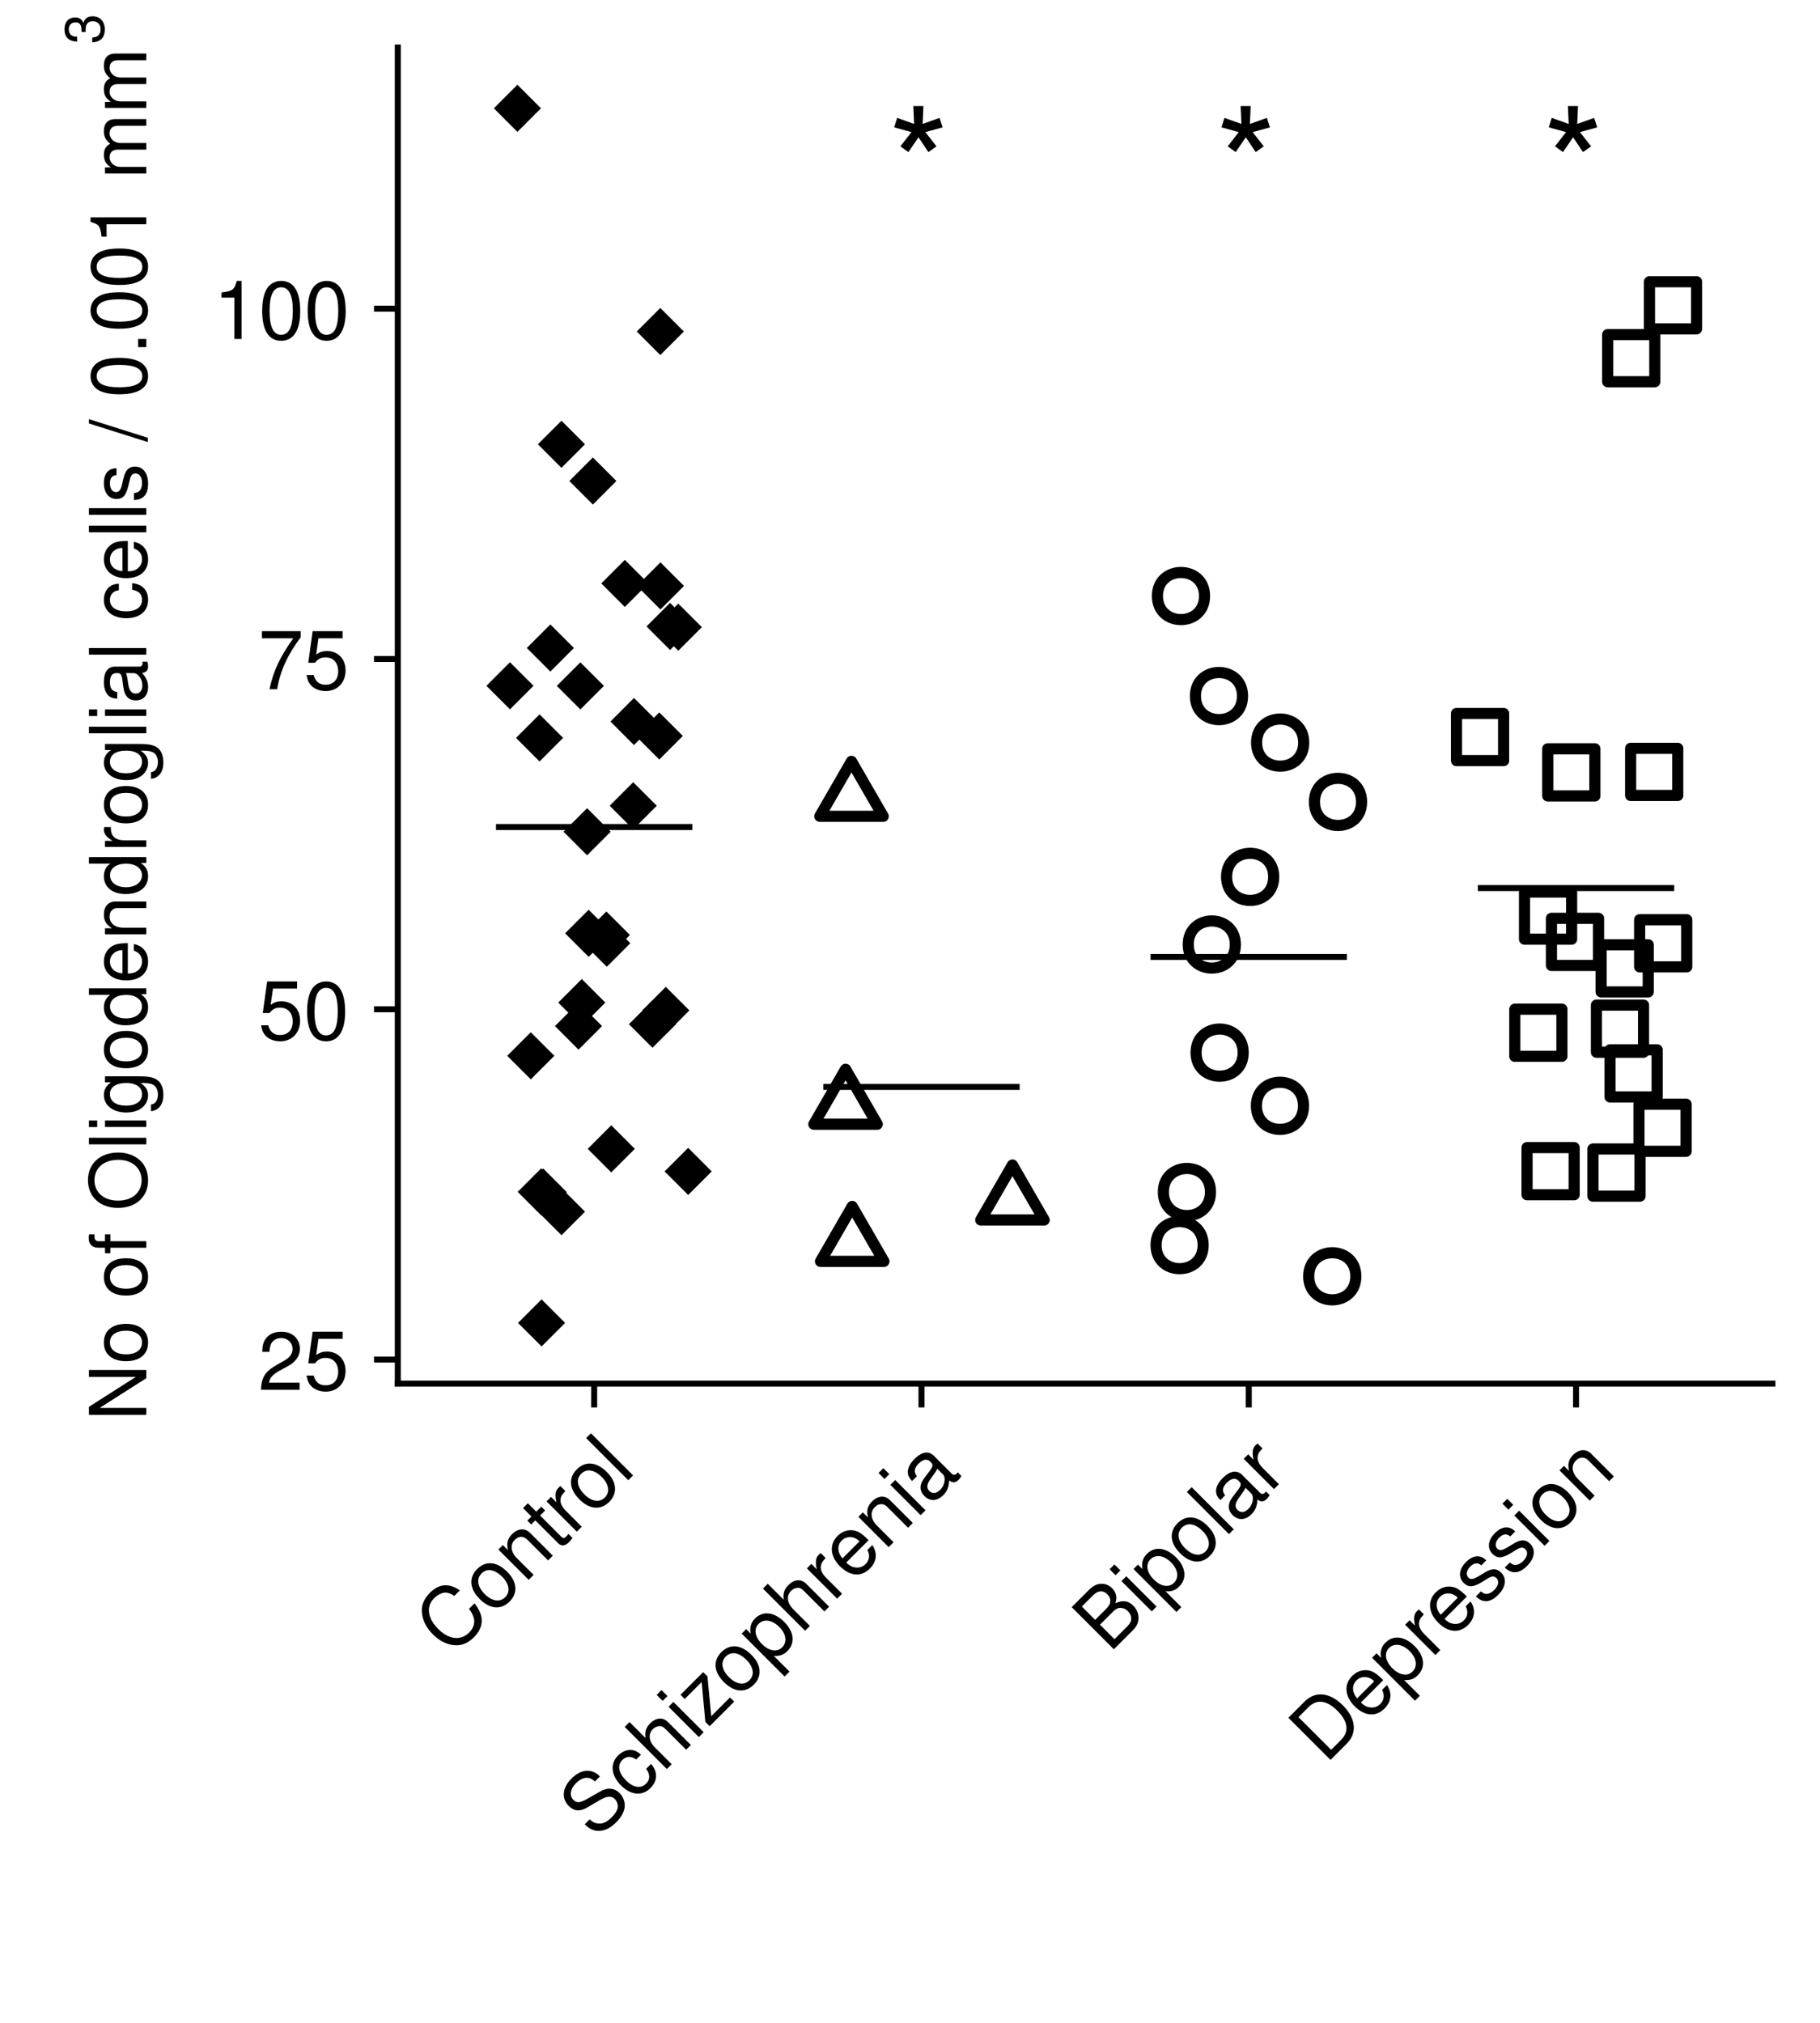 <?xml version="1.0" encoding="UTF-8"?>
<svg xmlns="http://www.w3.org/2000/svg" xmlns:xlink="http://www.w3.org/1999/xlink" width="324pt" height="360pt" viewBox="0 0 324 360" version="1.1">
<defs>
<g>
<symbol overflow="visible" id="glyph0-0">
<path style="stroke:none;" d=""/>
</symbol>
<symbol overflow="visible" id="glyph0-1">
<path style="stroke:none;" d="M 4.547 -20.75 L 4.688 -17.562 L 1.672 -18.641 L 1.141 -16.953 L 4.219 -16.109 L 2.25 -13.578 L 3.672 -12.547 L 5.469 -15.188 L 7.234 -12.547 L 8.672 -13.578 L 6.688 -16.109 L 9.766 -16.953 L 9.219 -18.641 L 6.203 -17.562 L 6.344 -20.75 Z M 4.547 -20.75 "/>
</symbol>
<symbol overflow="visible" id="glyph1-0">
<path style="stroke:none;" d=""/>
</symbol>
<symbol overflow="visible" id="glyph1-1">
<path style="stroke:none;" d="M 7.375 -1.266 L 1.938 -1.266 C 2.062 -2.109 2.531 -2.656 3.797 -3.391 L 5.25 -4.172 C 6.703 -4.969 7.438 -6.031 7.438 -7.297 C 7.438 -8.156 7.094 -8.953 6.484 -9.516 C 5.875 -10.062 5.109 -10.328 4.141 -10.328 C 2.828 -10.328 1.844 -9.859 1.281 -8.984 C 0.922 -8.438 0.75 -7.797 0.734 -6.75 L 2.016 -6.75 C 2.047 -7.438 2.141 -7.859 2.312 -8.203 C 2.656 -8.828 3.312 -9.203 4.094 -9.203 C 5.25 -9.203 6.125 -8.375 6.125 -7.266 C 6.125 -6.453 5.656 -5.75 4.734 -5.234 L 3.391 -4.469 C 1.234 -3.25 0.609 -2.266 0.5 0 L 7.375 0 Z M 7.375 -1.266 "/>
</symbol>
<symbol overflow="visible" id="glyph1-2">
<path style="stroke:none;" d="M 6.938 -10.328 L 1.609 -10.328 L 0.828 -4.703 L 2.016 -4.703 C 2.609 -5.422 3.109 -5.672 3.906 -5.672 C 5.281 -5.672 6.156 -4.719 6.156 -3.188 C 6.156 -1.703 5.297 -0.797 3.906 -0.797 C 2.781 -0.797 2.094 -1.375 1.797 -2.531 L 0.516 -2.531 C 0.688 -1.688 0.828 -1.281 1.141 -0.906 C 1.719 -0.109 2.766 0.328 3.938 0.328 C 6.016 0.328 7.469 -1.172 7.469 -3.359 C 7.469 -5.406 6.109 -6.797 4.141 -6.797 C 3.406 -6.797 2.828 -6.609 2.234 -6.172 L 2.641 -9.062 L 6.938 -9.062 Z M 6.938 -10.328 "/>
</symbol>
<symbol overflow="visible" id="glyph1-3">
<path style="stroke:none;" d="M 4 -10.328 C 3.047 -10.328 2.172 -9.906 1.625 -9.188 C 0.969 -8.281 0.625 -6.906 0.625 -5 C 0.625 -1.516 1.797 0.328 4 0.328 C 6.188 0.328 7.391 -1.516 7.391 -4.906 C 7.391 -6.922 7.062 -8.25 6.375 -9.188 C 5.844 -9.922 4.984 -10.328 4 -10.328 Z M 4 -9.188 C 5.391 -9.188 6.078 -7.797 6.078 -5.031 C 6.078 -2.094 5.406 -0.734 3.969 -0.734 C 2.625 -0.734 1.938 -2.156 1.938 -4.984 C 1.938 -7.812 2.625 -9.188 4 -9.188 Z M 4 -9.188 "/>
</symbol>
<symbol overflow="visible" id="glyph1-4">
<path style="stroke:none;" d="M 7.578 -10.328 L 0.672 -10.328 L 0.672 -9.062 L 6.25 -9.062 C 3.781 -5.547 2.781 -3.391 2.016 0 L 3.375 0 C 3.953 -3.312 5.25 -6.141 7.578 -9.25 Z M 7.578 -10.328 "/>
</symbol>
<symbol overflow="visible" id="glyph1-5">
<path style="stroke:none;" d="M 3.766 -7.359 L 3.766 0 L 5.047 0 L 5.047 -10.328 L 4.203 -10.328 C 3.75 -8.734 3.469 -8.516 1.484 -8.266 L 1.484 -7.359 Z M 3.766 -7.359 "/>
</symbol>
<symbol overflow="visible" id="glyph2-0">
<path style="stroke:none;" d=""/>
</symbol>
<symbol overflow="visible" id="glyph2-1">
<path style="stroke:none;" d="M 1.625 -12 C -0.312 -13.344 -2.078 -13.203 -3.719 -11.562 C -4.719 -10.562 -5.219 -9.406 -5.141 -8.234 C -5.094 -6.812 -4.391 -5.391 -3.172 -4.172 C -1.938 -2.938 -0.5 -2.25 0.953 -2.234 C 2.125 -2.219 3.141 -2.672 4.109 -3.641 C 5.953 -5.484 5.984 -7.484 4.234 -9.703 L 3.25 -8.719 C 3.688 -8.125 3.922 -7.672 4.062 -7.219 C 4.375 -6.312 4.094 -5.312 3.281 -4.5 C 1.781 -3 -0.344 -3.25 -2.219 -5.125 C -4.141 -7.047 -4.422 -9.141 -2.969 -10.594 C -2.359 -11.203 -1.609 -11.578 -1.016 -11.609 C -0.484 -11.609 -0.016 -11.453 0.641 -11.016 Z M 1.625 -12 "/>
</symbol>
<symbol overflow="visible" id="glyph2-2">
<path style="stroke:none;" d="M -2.734 -8.359 C -4.25 -6.844 -4.094 -4.844 -2.281 -3.031 C -0.469 -1.219 1.516 -1.047 3.047 -2.578 C 4.547 -4.078 4.406 -6.094 2.625 -7.875 C 0.781 -9.719 -1.188 -9.906 -2.734 -8.359 Z M -1.953 -7.578 C -0.984 -8.547 0.391 -8.328 1.734 -6.984 C 3 -5.719 3.203 -4.297 2.266 -3.359 C 1.312 -2.406 -0.078 -2.609 -1.391 -3.922 C -2.688 -5.219 -2.906 -6.625 -1.953 -7.578 Z M -1.953 -7.578 "/>
</symbol>
<symbol overflow="visible" id="glyph2-3">
<path style="stroke:none;" d="M -4.672 -6.109 L 0.719 -0.719 L 1.594 -1.594 L -1.375 -4.562 C -2.484 -5.672 -2.625 -6.969 -1.75 -7.844 C -1.078 -8.516 -0.219 -8.562 0.438 -7.906 L 4.172 -4.172 L 5.016 -5.016 L 0.938 -9.094 C 0.047 -9.984 -1.203 -9.891 -2.25 -8.844 C -3.047 -8.047 -3.25 -7.219 -2.969 -6 L -3.875 -6.906 Z M -4.672 -6.109 "/>
</symbol>
<symbol overflow="visible" id="glyph2-4">
<path style="stroke:none;" d="M -2.766 -8.016 L -3.656 -7.125 L -5.156 -8.625 L -6.016 -7.766 L -4.516 -6.266 L -5.25 -5.531 L -4.562 -4.844 L -3.828 -5.578 L 0.25 -1.5 C 0.797 -0.953 1.484 -1.016 2.141 -1.672 C 2.359 -1.891 2.547 -2.109 2.797 -2.453 L 2.078 -3.172 C 1.969 -3.031 1.844 -2.875 1.688 -2.719 C 1.312 -2.344 1.109 -2.359 0.734 -2.734 L -2.969 -6.438 L -2.078 -7.328 Z M -2.766 -8.016 "/>
</symbol>
<symbol overflow="visible" id="glyph2-5">
<path style="stroke:none;" d="M -4.688 -6.094 L 0.703 -0.703 L 1.578 -1.578 L -1.234 -4.391 C -1.984 -5.141 -2.312 -5.844 -2.188 -6.562 C -2.125 -7.031 -1.922 -7.328 -1.344 -7.938 L -2.234 -8.828 C -2.375 -8.688 -2.453 -8.641 -2.578 -8.516 C -3.125 -7.969 -3.219 -7.219 -2.922 -5.922 L -3.891 -6.891 Z M -4.688 -6.094 "/>
</symbol>
<symbol overflow="visible" id="glyph2-6">
<path style="stroke:none;" d="M -5.938 -9.062 L -6.797 -8.203 L 0.703 -0.703 L 1.562 -1.562 Z M -5.938 -9.062 "/>
</symbol>
<symbol overflow="visible" id="glyph2-7">
<path style="stroke:none;" d="M 0.828 -11.422 C -0.641 -12.891 -2.531 -12.75 -4.25 -11.031 C -5.891 -9.391 -6.062 -7.5 -4.703 -6.141 C -3.781 -5.219 -2.734 -5.141 -1.469 -5.875 L 0.875 -7.25 C 2.062 -7.938 2.891 -7.984 3.469 -7.406 C 3.875 -7 4.062 -6.375 3.984 -5.828 C 3.891 -5.328 3.516 -4.734 2.922 -4.141 C 2.094 -3.312 1.344 -2.969 0.562 -3.031 C -0.047 -3.078 -0.531 -3.312 -0.984 -3.797 L -1.891 -2.891 C -1.188 -2.219 -0.609 -1.891 0.109 -1.766 C 1.328 -1.578 2.547 -2.078 3.688 -3.219 C 4.594 -4.125 5.109 -5.047 5.219 -5.906 C 5.344 -6.812 4.969 -7.812 4.328 -8.453 C 3.406 -9.375 2.156 -9.5 0.859 -8.734 L -1.531 -7.375 C -2.688 -6.719 -3.312 -6.656 -3.891 -7.234 C -4.641 -7.984 -4.484 -9.172 -3.469 -10.188 C -2.281 -11.375 -1.062 -11.5 -0.078 -10.516 Z M 0.828 -11.422 "/>
</symbol>
<symbol overflow="visible" id="glyph2-8">
<path style="stroke:none;" d="M 1.266 -8.422 C 0.703 -8.922 0.25 -9.156 -0.266 -9.234 C -1.125 -9.375 -2.078 -9.016 -2.828 -8.266 C -4.281 -6.812 -4.062 -4.719 -2.281 -2.938 C -0.531 -1.188 1.484 -1.016 2.938 -2.469 C 4.234 -3.766 4.281 -5.344 3.062 -6.781 L 2.188 -5.906 C 2.922 -4.891 2.906 -4 2.188 -3.281 C 1.234 -2.328 -0.109 -2.547 -1.391 -3.828 C -2.734 -5.172 -3 -6.531 -2.062 -7.469 C -1.344 -8.188 -0.453 -8.203 0.406 -7.562 Z M 1.266 -8.422 "/>
</symbol>
<symbol overflow="visible" id="glyph2-9">
<path style="stroke:none;" d="M -6.781 -8.219 L 0.719 -0.719 L 1.578 -1.578 L -1.391 -4.547 C -2.5 -5.656 -2.641 -6.953 -1.766 -7.828 C -1.484 -8.109 -1.109 -8.297 -0.75 -8.344 C -0.328 -8.422 0.031 -8.281 0.422 -7.891 L 4.156 -4.156 L 5 -5 L 0.922 -9.078 C 0.016 -9.984 -1.188 -9.906 -2.25 -8.844 C -3 -8.094 -3.234 -7.391 -3.078 -6.234 L -5.922 -9.078 Z M -6.781 -8.219 "/>
</symbol>
<symbol overflow="visible" id="glyph2-10">
<path style="stroke:none;" d="M -3.844 -6.938 L -4.703 -6.078 L 0.688 -0.688 L 1.547 -1.547 Z M -5.953 -9.047 L -6.812 -8.188 L -5.75 -7.125 L -4.891 -7.984 Z M -5.953 -9.047 "/>
</symbol>
<symbol overflow="visible" id="glyph2-11">
<path style="stroke:none;" d="M -0.828 -9.953 L -4.859 -5.922 L -4.109 -5.172 L -1.094 -8.188 L -0.438 -1.094 L 0.328 -0.328 L 4.703 -4.703 L 3.953 -5.453 L 0.609 -2.109 L -0.062 -9.188 Z M -0.828 -9.953 "/>
</symbol>
<symbol overflow="visible" id="glyph2-12">
<path style="stroke:none;" d="M 2.797 1.703 L 3.672 0.828 L 0.859 -1.984 C 1.859 -1.891 2.609 -2.141 3.312 -2.844 C 4.703 -4.234 4.484 -6.266 2.766 -7.984 C 0.953 -9.797 -1.047 -10.047 -2.469 -8.625 C -3.203 -7.891 -3.469 -6.969 -3.234 -5.922 L -4.047 -6.734 L -4.844 -5.938 Z M -1.828 -7.672 C -0.891 -8.609 0.578 -8.391 1.859 -7.109 C 3.078 -5.891 3.297 -4.422 2.359 -3.484 C 1.453 -2.578 0.031 -2.812 -1.234 -4.078 C -2.5 -5.344 -2.734 -6.766 -1.828 -7.672 Z M -1.828 -7.672 "/>
</symbol>
<symbol overflow="visible" id="glyph2-13">
<path style="stroke:none;" d="M 2.875 -7.688 C 2.047 -8.516 1.5 -8.938 0.953 -9.203 C -0.297 -9.734 -1.656 -9.438 -2.656 -8.438 C -4.172 -6.922 -3.984 -4.797 -2.219 -3.031 C -0.438 -1.25 1.578 -1.109 3.094 -2.625 C 4.328 -3.859 4.484 -5.422 3.531 -6.812 L 2.672 -5.953 C 3.141 -4.984 3.031 -4.125 2.344 -3.438 C 1.797 -2.891 1.078 -2.703 0.328 -2.859 C -0.172 -2.953 -0.562 -3.188 -1.109 -3.703 Z M -1.781 -4.438 C -2.703 -5.516 -2.75 -6.781 -1.891 -7.641 C -1.047 -8.484 0.297 -8.422 1.188 -7.531 C 1.203 -7.516 1.234 -7.484 1.25 -7.469 Z M -1.781 -4.438 "/>
</symbol>
<symbol overflow="visible" id="glyph2-14">
<path style="stroke:none;" d="M 5 -6.031 C 4.922 -5.891 4.891 -5.859 4.844 -5.812 C 4.547 -5.516 4.219 -5.5 3.953 -5.766 L 0.781 -8.938 C -0.172 -9.891 -1.375 -9.719 -2.719 -8.375 C -3.5 -7.594 -3.922 -6.734 -3.891 -5.953 C -3.844 -5.438 -3.641 -5.016 -3.125 -4.469 L -2.266 -5.328 C -2.859 -6.078 -2.766 -6.766 -1.953 -7.578 C -1.203 -8.328 -0.453 -8.484 0.062 -7.969 L 0.297 -7.734 C 0.641 -7.391 0.578 -7.016 -0.016 -6.234 C -1.078 -4.859 -1.219 -4.656 -1.438 -4.188 C -1.797 -3.297 -1.625 -2.5 -0.922 -1.797 C 0.062 -0.812 1.344 -0.875 2.438 -1.969 C 3.125 -2.656 3.422 -3.422 3.484 -4.578 C 4.078 -4.109 4.594 -4.125 5.156 -4.688 C 5.328 -4.859 5.438 -5 5.656 -5.375 Z M 2.312 -5.719 C 2.594 -5.438 2.688 -5.156 2.672 -4.672 C 2.625 -4 2.375 -3.406 1.875 -2.906 C 1.203 -2.234 0.5 -2.156 -0.047 -2.703 C -0.609 -3.266 -0.516 -3.953 0.266 -4.984 C 1.031 -6.031 1.188 -6.25 1.359 -6.672 Z M 2.312 -5.719 "/>
</symbol>
<symbol overflow="visible" id="glyph2-15">
<path style="stroke:none;" d="M 0.812 -0.812 L 4.203 -4.203 C 4.922 -4.922 5.234 -5.641 5.203 -6.453 C 5.188 -7.219 4.859 -7.984 4.281 -8.562 C 3.375 -9.469 2.406 -9.594 1.078 -9.016 C 1.438 -10 1.25 -10.938 0.5 -11.688 C -0.047 -12.234 -0.75 -12.5 -1.5 -12.469 C -2.25 -12.438 -2.922 -12.078 -3.641 -11.359 L -6.688 -8.312 Z M -2.516 -6.047 L -4.891 -8.422 L -3.031 -10.281 C -2.484 -10.828 -2.109 -11.047 -1.672 -11.109 C -1.203 -11.172 -0.75 -11 -0.344 -10.594 C 0.047 -10.203 0.234 -9.734 0.172 -9.266 C 0.125 -8.812 -0.109 -8.453 -0.656 -7.906 Z M 0.922 -2.609 L -1.656 -5.188 L 0.688 -7.531 C 1.156 -8 1.578 -8.203 2.031 -8.188 C 2.516 -8.172 2.953 -7.953 3.328 -7.578 C 3.688 -7.219 3.906 -6.781 3.906 -6.312 C 3.922 -5.859 3.734 -5.422 3.266 -4.953 Z M 0.922 -2.609 "/>
</symbol>
<symbol overflow="visible" id="glyph2-16">
<path style="stroke:none;" d="M 0.922 -0.922 L 3.812 -3.812 C 5.703 -5.703 5.453 -8.297 3.125 -10.625 C 0.781 -12.969 -1.781 -13.219 -3.688 -11.312 L -6.578 -8.422 Z M 1.031 -2.719 L -4.781 -8.531 L -3.016 -10.297 C -1.531 -11.781 0.234 -11.578 2.156 -9.656 C 4.047 -7.766 4.281 -5.969 2.797 -4.484 Z M 1.031 -2.719 "/>
</symbol>
<symbol overflow="visible" id="glyph2-17">
<path style="stroke:none;" d="M 0.609 -8.391 C -0.453 -9.453 -1.75 -9.344 -3 -8.094 C -4.25 -6.844 -4.422 -5.391 -3.422 -4.391 C -2.578 -3.547 -1.734 -3.578 -0.141 -4.547 L 0.844 -5.156 C 1.578 -5.609 2.031 -5.625 2.422 -5.234 C 2.938 -4.719 2.781 -3.875 2.031 -3.125 C 1.562 -2.656 1.031 -2.406 0.578 -2.422 C 0.297 -2.453 0.078 -2.516 -0.344 -2.875 L -1.25 -1.969 C 0.031 -0.75 1.328 -0.859 2.734 -2.266 C 4.094 -3.625 4.297 -5.172 3.266 -6.203 C 2.453 -7.016 1.562 -7 0.234 -6.172 L -0.797 -5.547 C -1.672 -5.016 -2.188 -4.938 -2.562 -5.312 C -3.062 -5.812 -2.938 -6.594 -2.25 -7.281 C -1.547 -7.984 -0.891 -8.047 -0.281 -7.5 Z M 0.609 -8.391 "/>
</symbol>
<symbol overflow="visible" id="glyph3-0">
<path style="stroke:none;" d=""/>
</symbol>
<symbol overflow="visible" id="glyph3-1">
<path style="stroke:none;" d="M -10.203 -9.047 L -10.203 -7.812 L -1.859 -7.812 L -10.203 -2.484 L -10.203 -1.062 L 0 -1.062 L 0 -2.297 L -8.281 -2.297 L 0 -7.578 L 0 -9.047 Z M -10.203 -9.047 "/>
</symbol>
<symbol overflow="visible" id="glyph3-2">
<path style="stroke:none;" d="M -7.547 -3.812 C -7.547 -1.75 -6.078 -0.5 -3.609 -0.5 C -1.141 -0.5 0.328 -1.734 0.328 -3.828 C 0.328 -5.875 -1.141 -7.141 -3.562 -7.141 C -6.094 -7.141 -7.547 -5.922 -7.547 -3.812 Z M -6.469 -3.828 C -6.469 -5.141 -5.391 -5.922 -3.562 -5.922 C -1.844 -5.922 -0.75 -5.109 -0.75 -3.828 C -0.75 -2.516 -1.828 -1.719 -3.609 -1.719 C -5.375 -1.719 -6.469 -2.516 -6.469 -3.828 Z M -6.469 -3.828 "/>
</symbol>
<symbol overflow="visible" id="glyph3-3">
<path style="stroke:none;" d=""/>
</symbol>
<symbol overflow="visible" id="glyph3-4">
<path style="stroke:none;" d="M -7.344 -3.609 L -7.344 -2.391 L -8.484 -2.391 C -8.969 -2.391 -9.219 -2.672 -9.219 -3.203 C -9.219 -3.297 -9.219 -3.344 -9.219 -3.609 L -10.172 -3.609 C -10.234 -3.344 -10.25 -3.188 -10.25 -2.953 C -10.25 -1.875 -9.625 -1.234 -8.578 -1.234 L -7.344 -1.234 L -7.344 -0.25 L -6.391 -0.25 L -6.391 -1.234 L 0 -1.234 L 0 -2.391 L -6.391 -2.391 L -6.391 -3.609 Z M -7.344 -3.609 "/>
</symbol>
<symbol overflow="visible" id="glyph3-5">
<path style="stroke:none;" d="M -10.375 -5.453 C -10.375 -2.516 -8.219 -0.531 -5.031 -0.531 C -1.828 -0.531 0.328 -2.516 0.328 -5.453 C 0.328 -6.688 -0.062 -7.797 -0.75 -8.625 C -1.688 -9.734 -3.281 -10.391 -4.938 -10.391 C -8.234 -10.391 -10.375 -8.438 -10.375 -5.453 Z M -9.219 -5.453 C -9.219 -7.656 -7.547 -9.094 -4.969 -9.094 C -2.5 -9.094 -0.828 -7.609 -0.828 -5.453 C -0.828 -3.297 -2.5 -1.828 -5.031 -1.828 C -7.547 -1.828 -9.219 -3.297 -9.219 -5.453 Z M -9.219 -5.453 "/>
</symbol>
<symbol overflow="visible" id="glyph3-6">
<path style="stroke:none;" d="M -10.203 -2.125 L -10.203 -0.953 L 0 -0.953 L 0 -2.125 Z M -10.203 -2.125 "/>
</symbol>
<symbol overflow="visible" id="glyph3-7">
<path style="stroke:none;" d="M -7.344 -2.094 L -7.344 -0.938 L 0 -0.938 L 0 -2.094 Z M -10.203 -2.094 L -10.203 -0.922 L -8.734 -0.922 L -8.734 -2.094 Z M -10.203 -2.094 "/>
</symbol>
<symbol overflow="visible" id="glyph3-8">
<path style="stroke:none;" d="M -7.344 -5.766 L -6.266 -5.766 C -7.141 -5.188 -7.547 -4.469 -7.547 -3.531 C -7.547 -1.672 -5.922 -0.406 -3.547 -0.406 C -2.344 -0.406 -1.359 -0.734 -0.656 -1.328 C -0.047 -1.875 0.328 -2.656 0.328 -3.438 C 0.328 -4.359 -0.062 -5 -1 -5.656 L -0.609 -5.656 C 0.375 -5.656 0.984 -5.531 1.391 -5.234 C 1.812 -4.922 2.078 -4.328 2.078 -3.609 C 2.078 -3.078 1.938 -2.609 1.688 -2.281 C 1.469 -2.016 1.281 -1.906 0.844 -1.828 L 0.844 -0.641 C 2.219 -0.766 3.047 -1.844 3.047 -3.562 C 3.047 -4.656 2.703 -5.594 2.109 -6.078 C 1.438 -6.641 0.516 -6.844 -1.203 -6.844 L -7.344 -6.844 Z M -6.469 -3.656 C -6.469 -4.906 -5.406 -5.656 -3.562 -5.656 C -1.812 -5.656 -0.75 -4.906 -0.75 -3.672 C -0.75 -2.391 -1.828 -1.625 -3.609 -1.625 C -5.375 -1.625 -6.469 -2.406 -6.469 -3.656 Z M -6.469 -3.656 "/>
</symbol>
<symbol overflow="visible" id="glyph3-9">
<path style="stroke:none;" d="M -10.203 -6.938 L -10.203 -5.766 L -6.406 -5.766 C -7.156 -5.281 -7.547 -4.5 -7.547 -3.516 C -7.547 -1.609 -6.016 -0.359 -3.688 -0.359 C -1.203 -0.359 0.328 -1.578 0.328 -3.562 C 0.328 -4.562 -0.062 -5.266 -0.969 -5.891 L 0 -5.891 L 0 -6.938 Z M -6.453 -3.703 C -6.453 -4.969 -5.328 -5.766 -3.578 -5.766 C -1.891 -5.766 -0.766 -4.953 -0.766 -3.719 C -0.766 -2.438 -1.906 -1.578 -3.609 -1.578 C -5.312 -1.578 -6.453 -2.438 -6.453 -3.703 Z M -6.453 -3.703 "/>
</symbol>
<symbol overflow="visible" id="glyph3-10">
<path style="stroke:none;" d="M -3.281 -7.188 C -4.391 -7.188 -5.062 -7.094 -5.609 -6.891 C -6.812 -6.406 -7.547 -5.297 -7.547 -3.922 C -7.547 -1.875 -5.984 -0.562 -3.562 -0.562 C -1.156 -0.562 0.328 -1.828 0.328 -3.891 C 0.328 -5.578 -0.625 -6.734 -2.219 -7.031 L -2.219 -5.859 C -1.266 -5.531 -0.75 -4.875 -0.75 -3.938 C -0.75 -3.188 -1.094 -2.562 -1.703 -2.172 C -2.125 -1.891 -2.547 -1.797 -3.281 -1.781 Z M -4.234 -1.812 C -5.594 -1.906 -6.469 -2.734 -6.469 -3.906 C -6.469 -5.047 -5.516 -5.938 -4.312 -5.938 C -4.281 -5.938 -4.25 -5.938 -4.234 -5.922 Z M -4.234 -1.812 "/>
</symbol>
<symbol overflow="visible" id="glyph3-11">
<path style="stroke:none;" d="M -7.344 -0.984 L 0 -0.984 L 0 -2.156 L -4.047 -2.156 C -5.547 -2.156 -6.531 -2.938 -6.531 -4.141 C -6.531 -5.062 -5.969 -5.656 -5.078 -5.656 L 0 -5.656 L 0 -6.812 L -5.547 -6.812 C -6.766 -6.812 -7.547 -5.906 -7.547 -4.5 C -7.547 -3.406 -7.125 -2.703 -6.109 -2.062 L -7.344 -2.062 Z M -7.344 -0.984 "/>
</symbol>
<symbol overflow="visible" id="glyph3-12">
<path style="stroke:none;" d="M -7.344 -0.969 L 0 -0.969 L 0 -2.141 L -3.812 -2.141 C -4.859 -2.141 -5.547 -2.406 -5.953 -2.969 C -6.219 -3.328 -6.297 -3.688 -6.312 -4.5 L -7.5 -4.5 C -7.531 -4.297 -7.547 -4.203 -7.547 -4.047 C -7.547 -3.297 -7.094 -2.719 -6 -2.047 L -7.344 -2.047 Z M -7.344 -0.969 "/>
</symbol>
<symbol overflow="visible" id="glyph3-13">
<path style="stroke:none;" d="M -0.688 -7.484 C -0.656 -7.359 -0.656 -7.312 -0.656 -7.234 C -0.656 -6.828 -0.875 -6.609 -1.234 -6.609 L -5.547 -6.609 C -6.844 -6.609 -7.547 -5.656 -7.547 -3.844 C -7.547 -2.781 -7.234 -1.906 -6.688 -1.406 C -6.312 -1.078 -5.891 -0.938 -5.172 -0.906 L -5.172 -2.094 C -6.062 -2.188 -6.469 -2.719 -6.469 -3.812 C -6.469 -4.859 -6.078 -5.453 -5.375 -5.453 L -5.062 -5.453 C -4.578 -5.453 -4.375 -5.156 -4.25 -4.234 C -4.047 -2.578 -3.984 -2.328 -3.812 -1.875 C -3.453 -1.016 -2.797 -0.594 -1.844 -0.594 C -0.516 -0.594 0.328 -1.516 0.328 -3 C 0.328 -3.922 0 -4.656 -0.75 -5.484 C -0.016 -5.578 0.328 -5.938 0.328 -6.688 C 0.328 -6.938 0.297 -7.109 0.203 -7.484 Z M -2.312 -5.453 C -1.922 -5.453 -1.688 -5.328 -1.359 -4.984 C -0.922 -4.516 -0.703 -3.938 -0.703 -3.25 C -0.703 -2.344 -1.141 -1.812 -1.875 -1.812 C -2.641 -1.812 -3.031 -2.328 -3.219 -3.562 C -3.391 -4.797 -3.438 -5.047 -3.625 -5.453 Z M -2.312 -5.453 "/>
</symbol>
<symbol overflow="visible" id="glyph3-14">
<path style="stroke:none;" d="M -4.875 -6.594 C -5.594 -6.531 -6.047 -6.391 -6.453 -6.109 C -7.141 -5.594 -7.547 -4.719 -7.547 -3.703 C -7.547 -1.719 -5.984 -0.438 -3.547 -0.438 C -1.172 -0.438 0.328 -1.688 0.328 -3.688 C 0.328 -5.438 -0.734 -6.531 -2.516 -6.672 L -2.516 -5.5 C -1.344 -5.312 -0.75 -4.703 -0.75 -3.703 C -0.75 -2.422 -1.812 -1.656 -3.547 -1.656 C -5.375 -1.656 -6.469 -2.406 -6.469 -3.688 C -6.469 -4.656 -5.891 -5.281 -4.875 -5.422 Z M -4.875 -6.594 "/>
</symbol>
<symbol overflow="visible" id="glyph3-15">
<path style="stroke:none;" d="M -5.297 -6.125 C -6.734 -6.125 -7.547 -5.172 -7.547 -3.469 C -7.547 -1.766 -6.656 -0.656 -5.312 -0.656 C -4.156 -0.656 -3.609 -1.25 -3.188 -2.984 L -2.922 -4.078 C -2.734 -4.891 -2.438 -5.203 -1.906 -5.203 C -1.219 -5.203 -0.75 -4.516 -0.75 -3.5 C -0.75 -2.875 -0.938 -2.344 -1.25 -2.047 C -1.453 -1.859 -1.672 -1.781 -2.188 -1.703 L -2.188 -0.469 C -0.484 -0.531 0.328 -1.484 0.328 -3.406 C 0.328 -5.25 -0.594 -6.422 -2 -6.422 C -3.094 -6.422 -3.703 -5.812 -4.047 -4.359 L -4.312 -3.234 C -4.531 -2.281 -4.844 -1.875 -5.359 -1.875 C -6.031 -1.875 -6.469 -2.484 -6.469 -3.438 C -6.469 -4.375 -6.062 -4.875 -5.297 -4.906 Z M -5.297 -6.125 "/>
</symbol>
<symbol overflow="visible" id="glyph3-16">
<path style="stroke:none;" d="M -10.203 -3.203 L 0.281 0.109 L 0.281 -0.656 L -10.203 -3.969 Z M -10.203 -3.203 "/>
</symbol>
<symbol overflow="visible" id="glyph3-17">
<path style="stroke:none;" d="M -9.922 -3.844 C -9.922 -2.922 -9.516 -2.094 -8.828 -1.562 C -7.969 -0.922 -6.641 -0.609 -4.797 -0.609 C -1.453 -0.609 0.328 -1.719 0.328 -3.844 C 0.328 -5.953 -1.453 -7.094 -4.719 -7.094 C -6.656 -7.094 -7.938 -6.797 -8.828 -6.125 C -9.531 -5.609 -9.922 -4.781 -9.922 -3.844 Z M -8.828 -3.844 C -8.828 -5.188 -7.484 -5.844 -4.828 -5.844 C -2.016 -5.844 -0.703 -5.188 -0.703 -3.828 C -0.703 -2.516 -2.078 -1.859 -4.781 -1.859 C -7.5 -1.859 -8.828 -2.516 -8.828 -3.844 Z M -8.828 -3.844 "/>
</symbol>
<symbol overflow="visible" id="glyph3-18">
<path style="stroke:none;" d="M -1.453 -2.672 L -1.453 -1.219 L 0 -1.219 L 0 -2.672 Z M -1.453 -2.672 "/>
</symbol>
<symbol overflow="visible" id="glyph3-19">
<path style="stroke:none;" d="M -7.062 -3.625 L 0 -3.625 L 0 -4.859 L -9.922 -4.859 L -9.922 -4.047 C -8.406 -3.609 -8.188 -3.328 -7.953 -1.422 L -7.062 -1.422 Z M -7.062 -3.625 "/>
</symbol>
<symbol overflow="visible" id="glyph3-20">
<path style="stroke:none;" d="M -7.344 -0.984 L 0 -0.984 L 0 -2.156 L -4.609 -2.156 C -5.672 -2.156 -6.531 -2.922 -6.531 -3.875 C -6.531 -4.75 -5.984 -5.234 -5.047 -5.234 L 0 -5.234 L 0 -6.406 L -4.609 -6.406 C -5.672 -6.406 -6.531 -7.188 -6.531 -8.141 C -6.531 -8.984 -5.984 -9.484 -5.047 -9.484 L 0 -9.484 L 0 -10.672 L -5.5 -10.672 C -6.812 -10.672 -7.547 -9.906 -7.547 -8.547 C -7.547 -7.562 -7.25 -6.969 -6.422 -6.281 C -7.203 -5.859 -7.547 -5.266 -7.547 -4.312 C -7.547 -3.328 -7.188 -2.688 -6.297 -2.062 L -7.344 -2.062 Z M -7.344 -0.984 "/>
</symbol>
<symbol overflow="visible" id="glyph4-0">
<path style="stroke:none;" d=""/>
</symbol>
<symbol overflow="visible" id="glyph4-1">
<path style="stroke:none;" d="M -3.188 -2.172 L -3.188 -2.641 C -3.188 -3.578 -2.766 -4.078 -1.938 -4.078 C -1.062 -4.078 -0.531 -3.531 -0.531 -2.641 C -0.531 -1.688 -1.016 -1.234 -2.016 -1.172 L -2.016 -0.312 C -1.453 -0.359 -1.094 -0.453 -0.781 -0.625 C -0.125 -0.969 0.219 -1.656 0.219 -2.609 C 0.219 -4.031 -0.625 -4.953 -1.938 -4.953 C -2.828 -4.953 -3.312 -4.609 -3.594 -3.781 C -3.844 -4.422 -4.344 -4.75 -5.031 -4.75 C -6.234 -4.75 -6.953 -3.953 -6.953 -2.641 C -6.953 -1.234 -6.188 -0.484 -4.703 -0.453 L -4.703 -1.328 C -5.125 -1.328 -5.359 -1.375 -5.578 -1.484 C -5.953 -1.672 -6.188 -2.109 -6.188 -2.641 C -6.188 -3.406 -5.734 -3.875 -5 -3.875 C -4.516 -3.875 -4.219 -3.688 -4.062 -3.312 C -3.969 -3.078 -3.922 -2.766 -3.922 -2.172 Z M -3.188 -2.172 "/>
</symbol>
</g>
</defs>
<g id="surface732">
<rect x="0" y="0" width="324" height="360" style="fill:rgb(100%,100%,100%);fill-opacity:1;stroke:none;"/>
<path style=" stroke:none;fill-rule:nonzero;fill:rgb(0%,0%,0%);fill-opacity:1;" d="M 115.094 111.484 L 119.285 107.289 L 123.48 111.484 L 119.285 115.676 Z M 115.094 111.484 "/>
<path style=" stroke:none;fill-rule:nonzero;fill:rgb(0%,0%,0%);fill-opacity:1;" d="M 100.602 166.098 L 104.793 161.906 L 108.988 166.098 L 104.793 170.293 Z M 100.602 166.098 "/>
<path style=" stroke:none;fill-rule:nonzero;fill:rgb(0%,0%,0%);fill-opacity:1;" d="M 87.918 19.277 L 92.109 15.082 L 96.305 19.277 L 92.109 23.469 Z M 87.918 19.277 "/>
<path style=" stroke:none;fill-rule:nonzero;fill:rgb(0%,0%,0%);fill-opacity:1;" d="M 95.754 79.066 L 99.949 74.875 L 104.141 79.066 L 99.949 83.262 Z M 95.754 79.066 "/>
<path style=" stroke:none;fill-rule:nonzero;fill:rgb(0%,0%,0%);fill-opacity:1;" d="M 113.379 104.277 L 117.57 100.082 L 121.766 104.277 L 117.57 108.469 Z M 113.379 104.277 "/>
<path style=" stroke:none;fill-rule:nonzero;fill:rgb(0%,0%,0%);fill-opacity:1;" d="M 93.781 115.32 L 97.977 111.129 L 102.168 115.32 L 97.977 119.516 Z M 93.781 115.32 "/>
<path style=" stroke:none;fill-rule:nonzero;fill:rgb(0%,0%,0%);fill-opacity:1;" d="M 104.625 204.461 L 108.82 200.266 L 113.012 204.461 L 108.82 208.652 Z M 104.625 204.461 "/>
<path style=" stroke:none;fill-rule:nonzero;fill:rgb(0%,0%,0%);fill-opacity:1;" d="M 113.355 59 L 117.547 54.805 L 121.742 59 L 117.547 63.191 Z M 113.355 59 "/>
<path style=" stroke:none;fill-rule:nonzero;fill:rgb(0%,0%,0%);fill-opacity:1;" d="M 86.59 122.051 L 90.785 117.855 L 94.977 122.051 L 90.785 126.242 Z M 86.59 122.051 "/>
<path style=" stroke:none;fill-rule:nonzero;fill:rgb(0%,0%,0%);fill-opacity:1;" d="M 108.672 128.406 L 112.863 124.211 L 117.059 128.406 L 112.863 132.598 Z M 108.672 128.406 "/>
<path style=" stroke:none;fill-rule:nonzero;fill:rgb(0%,0%,0%);fill-opacity:1;" d="M 108.535 143.398 L 112.727 139.207 L 116.922 143.398 L 112.727 147.594 Z M 108.535 143.398 "/>
<path style=" stroke:none;fill-rule:nonzero;fill:rgb(0%,0%,0%);fill-opacity:1;" d="M 100.324 148.023 L 104.516 143.832 L 108.711 148.023 L 104.516 152.219 Z M 100.324 148.023 "/>
<path style=" stroke:none;fill-rule:nonzero;fill:rgb(0%,0%,0%);fill-opacity:1;" d="M 99.379 178.43 L 103.57 174.234 L 107.766 178.43 L 103.57 182.621 Z M 99.379 178.43 "/>
<path style=" stroke:none;fill-rule:nonzero;fill:rgb(0%,0%,0%);fill-opacity:1;" d="M 103.758 166.406 L 107.949 162.215 L 112.145 166.406 L 107.949 170.602 Z M 103.758 166.406 "/>
<path style=" stroke:none;fill-rule:nonzero;fill:rgb(0%,0%,0%);fill-opacity:1;" d="M 116.562 111.613 L 120.754 107.422 L 124.949 111.613 L 120.754 115.809 Z M 116.562 111.613 "/>
<path style=" stroke:none;fill-rule:nonzero;fill:rgb(0%,0%,0%);fill-opacity:1;" d="M 92.16 212.117 L 96.352 207.922 L 100.547 212.117 L 96.352 216.309 Z M 92.16 212.117 "/>
<path style=" stroke:none;fill-rule:nonzero;fill:rgb(0%,0%,0%);fill-opacity:1;" d="M 91.859 131.324 L 96.051 127.133 L 100.242 131.324 L 96.051 135.52 Z M 91.859 131.324 "/>
<path style=" stroke:none;fill-rule:nonzero;fill:rgb(0%,0%,0%);fill-opacity:1;" d="M 98.793 182.609 L 102.988 178.418 L 107.18 182.609 L 102.988 186.805 Z M 98.793 182.609 "/>
<path style=" stroke:none;fill-rule:nonzero;fill:rgb(0%,0%,0%);fill-opacity:1;" d="M 95.762 215.641 L 99.957 211.449 L 104.148 215.641 L 99.957 219.836 Z M 95.762 215.641 "/>
<path style=" stroke:none;fill-rule:nonzero;fill:rgb(0%,0%,0%);fill-opacity:1;" d="M 114.336 179.824 L 118.531 175.633 L 122.723 179.824 L 118.531 184.02 Z M 114.336 179.824 "/>
<path style=" stroke:none;fill-rule:nonzero;fill:rgb(0%,0%,0%);fill-opacity:1;" d="M 90.297 187.898 L 94.492 183.707 L 98.684 187.898 L 94.492 192.094 Z M 90.297 187.898 "/>
<path style=" stroke:none;fill-rule:nonzero;fill:rgb(0%,0%,0%);fill-opacity:1;" d="M 101.348 85.605 L 105.543 81.41 L 109.734 85.605 L 105.543 89.797 Z M 101.348 85.605 "/>
<path style=" stroke:none;fill-rule:nonzero;fill:rgb(0%,0%,0%);fill-opacity:1;" d="M 99.125 122.066 L 103.32 117.875 L 107.512 122.066 L 103.32 126.262 Z M 99.125 122.066 "/>
<path style=" stroke:none;fill-rule:nonzero;fill:rgb(0%,0%,0%);fill-opacity:1;" d="M 103.828 167.863 L 108.023 163.672 L 112.215 167.863 L 108.023 172.055 Z M 103.828 167.863 "/>
<path style=" stroke:none;fill-rule:nonzero;fill:rgb(0%,0%,0%);fill-opacity:1;" d="M 107.043 103.828 L 111.234 99.637 L 115.43 103.828 L 111.234 108.02 Z M 107.043 103.828 "/>
<path style=" stroke:none;fill-rule:nonzero;fill:rgb(0%,0%,0%);fill-opacity:1;" d="M 118.312 208.477 L 122.508 204.281 L 126.699 208.477 L 122.508 212.668 Z M 118.312 208.477 "/>
<path style=" stroke:none;fill-rule:nonzero;fill:rgb(0%,0%,0%);fill-opacity:1;" d="M 92.219 235.438 L 96.414 231.242 L 100.605 235.438 L 96.414 239.629 Z M 92.219 235.438 "/>
<path style=" stroke:none;fill-rule:nonzero;fill:rgb(0%,0%,0%);fill-opacity:1;" d="M 92.523 212.164 L 96.715 207.969 L 100.91 212.164 L 96.715 216.355 Z M 92.523 212.164 "/>
<path style=" stroke:none;fill-rule:nonzero;fill:rgb(0%,0%,0%);fill-opacity:1;" d="M 111.961 182.273 L 116.152 178.082 L 120.348 182.273 L 116.152 186.469 Z M 111.961 182.273 "/>
<path style=" stroke:none;fill-rule:nonzero;fill:rgb(0%,0%,0%);fill-opacity:1;" d="M 113.18 130.98 L 117.371 126.785 L 121.562 130.98 L 117.371 135.172 Z M 113.18 130.98 "/>
<path style="fill:none;stroke-width:1.984;stroke-linecap:round;stroke-linejoin:round;stroke:rgb(0%,0%,0%);stroke-opacity:1;stroke-miterlimit:10;" d="M 150.531 190.293 L 156.176 200.074 L 144.883 200.074 L 150.531 190.293 "/>
<path style="fill:none;stroke-width:1.984;stroke-linecap:round;stroke-linejoin:round;stroke:rgb(0%,0%,0%);stroke-opacity:1;stroke-miterlimit:10;" d="M 180.238 207.336 L 185.887 217.117 L 174.59 217.117 L 180.238 207.336 "/>
<path style="fill:none;stroke-width:1.984;stroke-linecap:round;stroke-linejoin:round;stroke:rgb(0%,0%,0%);stroke-opacity:1;stroke-miterlimit:10;" d="M 151.711 214.703 L 157.359 224.484 L 146.066 224.484 L 151.711 214.703 "/>
<path style="fill:none;stroke-width:1.984;stroke-linecap:round;stroke-linejoin:round;stroke:rgb(0%,0%,0%);stroke-opacity:1;stroke-miterlimit:10;" d="M 151.582 135.496 L 157.23 145.277 L 145.938 145.277 L 151.582 135.496 "/>
<path style="fill:none;stroke-width:1.984;stroke-linecap:round;stroke-linejoin:round;stroke:rgb(0%,0%,0%);stroke-opacity:1;stroke-miterlimit:10;" d="M 241.367 227.141 C 241.367 232.73 232.98 232.73 232.98 227.141 C 232.98 221.551 241.367 221.551 241.367 227.141 "/>
<path style="fill:none;stroke-width:1.984;stroke-linecap:round;stroke-linejoin:round;stroke:rgb(0%,0%,0%);stroke-opacity:1;stroke-miterlimit:10;" d="M 226.746 156.055 C 226.746 161.645 218.359 161.645 218.359 156.055 C 218.359 150.461 226.746 150.461 226.746 156.055 "/>
<path style="fill:none;stroke-width:1.984;stroke-linecap:round;stroke-linejoin:round;stroke:rgb(0%,0%,0%);stroke-opacity:1;stroke-miterlimit:10;" d="M 214.434 106.074 C 214.434 111.668 206.047 111.668 206.047 106.074 C 206.047 100.484 214.434 100.484 214.434 106.074 "/>
<path style="fill:none;stroke-width:1.984;stroke-linecap:round;stroke-linejoin:round;stroke:rgb(0%,0%,0%);stroke-opacity:1;stroke-miterlimit:10;" d="M 221.195 123.875 C 221.195 129.469 212.812 129.469 212.812 123.875 C 212.812 118.285 221.195 118.285 221.195 123.875 "/>
<path style="fill:none;stroke-width:1.984;stroke-linecap:round;stroke-linejoin:round;stroke:rgb(0%,0%,0%);stroke-opacity:1;stroke-miterlimit:10;" d="M 232.086 132.16 C 232.086 137.75 223.703 137.75 223.703 132.16 C 223.703 126.57 232.086 126.57 232.086 132.16 "/>
<path style="fill:none;stroke-width:1.984;stroke-linecap:round;stroke-linejoin:round;stroke:rgb(0%,0%,0%);stroke-opacity:1;stroke-miterlimit:10;" d="M 219.918 168.094 C 219.918 173.684 211.535 173.684 211.535 168.094 C 211.535 162.504 219.918 162.504 219.918 168.094 "/>
<path style="fill:none;stroke-width:1.984;stroke-linecap:round;stroke-linejoin:round;stroke:rgb(0%,0%,0%);stroke-opacity:1;stroke-miterlimit:10;" d="M 221.312 187.332 C 221.312 192.926 212.926 192.926 212.926 187.332 C 212.926 181.742 221.312 181.742 221.312 187.332 "/>
<path style="fill:none;stroke-width:1.984;stroke-linecap:round;stroke-linejoin:round;stroke:rgb(0%,0%,0%);stroke-opacity:1;stroke-miterlimit:10;" d="M 214.188 221.594 C 214.188 227.184 205.805 227.184 205.805 221.594 C 205.805 216.004 214.188 216.004 214.188 221.594 "/>
<path style="fill:none;stroke-width:1.984;stroke-linecap:round;stroke-linejoin:round;stroke:rgb(0%,0%,0%);stroke-opacity:1;stroke-miterlimit:10;" d="M 232.055 196.797 C 232.055 202.391 223.668 202.391 223.668 196.797 C 223.668 191.207 232.055 191.207 232.055 196.797 "/>
<path style="fill:none;stroke-width:1.984;stroke-linecap:round;stroke-linejoin:round;stroke:rgb(0%,0%,0%);stroke-opacity:1;stroke-miterlimit:10;" d="M 215.492 212.141 C 215.492 217.73 207.105 217.73 207.105 212.141 C 207.105 206.551 215.492 206.551 215.492 212.141 "/>
<path style="fill:none;stroke-width:1.984;stroke-linecap:round;stroke-linejoin:round;stroke:rgb(0%,0%,0%);stroke-opacity:1;stroke-miterlimit:10;" d="M 242.387 142.715 C 242.387 148.305 234 148.305 234 142.715 C 234 137.121 242.387 137.121 242.387 142.715 "/>
<path style="fill:none;stroke-width:1.984;stroke-linecap:round;stroke-linejoin:round;stroke:rgb(0%,0%,0%);stroke-opacity:1;stroke-miterlimit:10;" d="M 290.289 141.566 L 298.676 141.566 L 298.676 133.18 L 290.289 133.18 Z M 290.289 141.566 "/>
<path style="fill:none;stroke-width:1.984;stroke-linecap:round;stroke-linejoin:round;stroke:rgb(0%,0%,0%);stroke-opacity:1;stroke-miterlimit:10;" d="M 291.891 172.07 L 300.277 172.07 L 300.277 163.684 L 291.891 163.684 Z M 291.891 172.07 "/>
<path style="fill:none;stroke-width:1.984;stroke-linecap:round;stroke-linejoin:round;stroke:rgb(0%,0%,0%);stroke-opacity:1;stroke-miterlimit:10;" d="M 284.199 187.262 L 292.586 187.262 L 292.586 178.875 L 284.199 178.875 Z M 284.199 187.262 "/>
<path style="fill:none;stroke-width:1.984;stroke-linecap:round;stroke-linejoin:round;stroke:rgb(0%,0%,0%);stroke-opacity:1;stroke-miterlimit:10;" d="M 271.848 212.625 L 280.234 212.625 L 280.234 204.238 L 271.848 204.238 Z M 271.848 212.625 "/>
<path style="fill:none;stroke-width:1.984;stroke-linecap:round;stroke-linejoin:round;stroke:rgb(0%,0%,0%);stroke-opacity:1;stroke-miterlimit:10;" d="M 286.203 67.934 L 294.59 67.934 L 294.59 59.547 L 286.203 59.547 Z M 286.203 67.934 "/>
<path style="fill:none;stroke-width:1.984;stroke-linecap:round;stroke-linejoin:round;stroke:rgb(0%,0%,0%);stroke-opacity:1;stroke-miterlimit:10;" d="M 259.289 135.363 L 267.676 135.363 L 267.676 126.977 L 259.289 126.977 Z M 259.289 135.363 "/>
<path style="fill:none;stroke-width:1.984;stroke-linecap:round;stroke-linejoin:round;stroke:rgb(0%,0%,0%);stroke-opacity:1;stroke-miterlimit:10;" d="M 291.773 204.898 L 300.16 204.898 L 300.16 196.512 L 291.773 196.512 Z M 291.773 204.898 "/>
<path style="fill:none;stroke-width:1.984;stroke-linecap:round;stroke-linejoin:round;stroke:rgb(0%,0%,0%);stroke-opacity:1;stroke-miterlimit:10;" d="M 293.641 58.527 L 302.027 58.527 L 302.027 50.141 L 293.641 50.141 Z M 293.641 58.527 "/>
<path style="fill:none;stroke-width:1.984;stroke-linecap:round;stroke-linejoin:round;stroke:rgb(0%,0%,0%);stroke-opacity:1;stroke-miterlimit:10;" d="M 271.395 167.141 L 279.781 167.141 L 279.781 158.754 L 271.395 158.754 Z M 271.395 167.141 "/>
<path style="fill:none;stroke-width:1.984;stroke-linecap:round;stroke-linejoin:round;stroke:rgb(0%,0%,0%);stroke-opacity:1;stroke-miterlimit:10;" d="M 285.035 176.527 L 293.422 176.527 L 293.422 168.141 L 285.035 168.141 Z M 285.035 176.527 "/>
<path style="fill:none;stroke-width:1.984;stroke-linecap:round;stroke-linejoin:round;stroke:rgb(0%,0%,0%);stroke-opacity:1;stroke-miterlimit:10;" d="M 286.621 195.223 L 295.008 195.223 L 295.008 186.836 L 286.621 186.836 Z M 286.621 195.223 "/>
<path style="fill:none;stroke-width:1.984;stroke-linecap:round;stroke-linejoin:round;stroke:rgb(0%,0%,0%);stroke-opacity:1;stroke-miterlimit:10;" d="M 283.574 212.871 L 291.961 212.871 L 291.961 204.484 L 283.574 204.484 Z M 283.574 212.871 "/>
<path style="fill:none;stroke-width:1.984;stroke-linecap:round;stroke-linejoin:round;stroke:rgb(0%,0%,0%);stroke-opacity:1;stroke-miterlimit:10;" d="M 275.535 141.652 L 283.922 141.652 L 283.922 133.266 L 275.535 133.266 Z M 275.535 141.652 "/>
<path style="fill:none;stroke-width:1.984;stroke-linecap:round;stroke-linejoin:round;stroke:rgb(0%,0%,0%);stroke-opacity:1;stroke-miterlimit:10;" d="M 276.191 171.82 L 284.578 171.82 L 284.578 163.434 L 276.191 163.434 Z M 276.191 171.82 "/>
<path style="fill:none;stroke-width:1.984;stroke-linecap:round;stroke-linejoin:round;stroke:rgb(0%,0%,0%);stroke-opacity:1;stroke-miterlimit:10;" d="M 269.668 187.984 L 278.055 187.984 L 278.055 179.598 L 269.668 179.598 Z M 269.668 187.984 "/>
<path style="fill:none;stroke-width:1.067;stroke-linecap:butt;stroke-linejoin:round;stroke:rgb(0%,0%,0%);stroke-opacity:1;stroke-miterlimit:10;" d="M 88.297 147.184 L 123.254 147.184 "/>
<path style="fill:none;stroke-width:1.067;stroke-linecap:butt;stroke-linejoin:round;stroke:rgb(0%,0%,0%);stroke-opacity:1;stroke-miterlimit:10;" d="M 146.562 193.438 L 181.52 193.438 "/>
<path style="fill:none;stroke-width:1.067;stroke-linecap:butt;stroke-linejoin:round;stroke:rgb(0%,0%,0%);stroke-opacity:1;stroke-miterlimit:10;" d="M 204.828 170.309 L 239.785 170.309 "/>
<path style="fill:none;stroke-width:1.067;stroke-linecap:butt;stroke-linejoin:round;stroke:rgb(0%,0%,0%);stroke-opacity:1;stroke-miterlimit:10;" d="M 263.094 158.047 L 298.051 158.047 "/>
<g style="fill:rgb(0%,0%,0%);fill-opacity:1;">
  <use xlink:href="#glyph0-1" x="158.043" y="39.619"/>
</g>
<g style="fill:rgb(0%,0%,0%);fill-opacity:1;">
  <use xlink:href="#glyph0-1" x="216.309" y="39.619"/>
</g>
<g style="fill:rgb(0%,0%,0%);fill-opacity:1;">
  <use xlink:href="#glyph0-1" x="274.574" y="39.619"/>
</g>
<path style="fill:none;stroke-width:1.067;stroke-linecap:square;stroke-linejoin:round;stroke:rgb(0%,0%,0%);stroke-opacity:1;stroke-miterlimit:10;" d="M 70.816 246.242 L 70.816 8.469 "/>
<g style="fill:rgb(0%,0%,0%);fill-opacity:1;">
  <use xlink:href="#glyph1-1" x="45.953" y="247.336"/>
  <use xlink:href="#glyph1-2" x="54.05" y="247.336"/>
</g>
<g style="fill:rgb(0%,0%,0%);fill-opacity:1;">
  <use xlink:href="#glyph1-2" x="45.953" y="184.996"/>
  <use xlink:href="#glyph1-3" x="54.05" y="184.996"/>
</g>
<g style="fill:rgb(0%,0%,0%);fill-opacity:1;">
  <use xlink:href="#glyph1-4" x="45.953" y="122.66"/>
  <use xlink:href="#glyph1-2" x="54.05" y="122.66"/>
</g>
<g style="fill:rgb(0%,0%,0%);fill-opacity:1;">
  <use xlink:href="#glyph1-5" x="37.953" y="60.32"/>
  <use xlink:href="#glyph1-3" x="46.05" y="60.32"/>
  <use xlink:href="#glyph1-3" x="54.146" y="60.32"/>
</g>
<path style="fill:none;stroke-width:1.067;stroke-linecap:butt;stroke-linejoin:round;stroke:rgb(0%,0%,0%);stroke-opacity:1;stroke-miterlimit:10;" d="M 66.582 241.953 L 70.816 241.953 "/>
<path style="fill:none;stroke-width:1.067;stroke-linecap:butt;stroke-linejoin:round;stroke:rgb(0%,0%,0%);stroke-opacity:1;stroke-miterlimit:10;" d="M 66.582 179.613 L 70.816 179.613 "/>
<path style="fill:none;stroke-width:1.067;stroke-linecap:butt;stroke-linejoin:round;stroke:rgb(0%,0%,0%);stroke-opacity:1;stroke-miterlimit:10;" d="M 66.582 117.277 L 70.816 117.277 "/>
<path style="fill:none;stroke-width:1.067;stroke-linecap:butt;stroke-linejoin:round;stroke:rgb(0%,0%,0%);stroke-opacity:1;stroke-miterlimit:10;" d="M 66.582 54.938 L 70.816 54.938 "/>
<path style="fill:none;stroke-width:1.067;stroke-linecap:square;stroke-linejoin:round;stroke:rgb(0%,0%,0%);stroke-opacity:1;stroke-miterlimit:10;" d="M 70.816 246.242 L 315.531 246.242 "/>
<path style="fill:none;stroke-width:1.067;stroke-linecap:butt;stroke-linejoin:round;stroke:rgb(0%,0%,0%);stroke-opacity:1;stroke-miterlimit:10;" d="M 105.777 250.477 L 105.777 246.242 "/>
<path style="fill:none;stroke-width:1.067;stroke-linecap:butt;stroke-linejoin:round;stroke:rgb(0%,0%,0%);stroke-opacity:1;stroke-miterlimit:10;" d="M 164.043 250.477 L 164.043 246.242 "/>
<path style="fill:none;stroke-width:1.067;stroke-linecap:butt;stroke-linejoin:round;stroke:rgb(0%,0%,0%);stroke-opacity:1;stroke-miterlimit:10;" d="M 222.309 250.477 L 222.309 246.242 "/>
<path style="fill:none;stroke-width:1.067;stroke-linecap:butt;stroke-linejoin:round;stroke:rgb(0%,0%,0%);stroke-opacity:1;stroke-miterlimit:10;" d="M 280.574 250.477 L 280.574 246.242 "/>
<g style="fill:rgb(0%,0%,0%);fill-opacity:1;">
  <use xlink:href="#glyph2-1" x="80.239" y="295.039"/>
  <use xlink:href="#glyph2-2" x="87.673" y="287.604"/>
  <use xlink:href="#glyph2-3" x="93.399" y="281.879"/>
  <use xlink:href="#glyph2-4" x="99.124" y="276.154"/>
  <use xlink:href="#glyph2-5" x="101.987" y="273.291"/>
  <use xlink:href="#glyph2-2" x="105.416" y="269.862"/>
  <use xlink:href="#glyph2-6" x="111.141" y="264.137"/>
</g>
<g style="fill:rgb(0%,0%,0%);fill-opacity:1;">
  <use xlink:href="#glyph2-7" x="105.977" y="327.567"/>
  <use xlink:href="#glyph2-8" x="112.845" y="320.699"/>
  <use xlink:href="#glyph2-9" x="117.993" y="315.55"/>
  <use xlink:href="#glyph2-10" x="123.719" y="309.825"/>
  <use xlink:href="#glyph2-11" x="126.004" y="307.539"/>
  <use xlink:href="#glyph2-2" x="131.153" y="302.39"/>
  <use xlink:href="#glyph2-12" x="136.878" y="296.665"/>
  <use xlink:href="#glyph2-9" x="142.603" y="290.94"/>
  <use xlink:href="#glyph2-5" x="148.329" y="285.215"/>
  <use xlink:href="#glyph2-13" x="151.758" y="281.786"/>
  <use xlink:href="#glyph2-3" x="157.483" y="276.06"/>
  <use xlink:href="#glyph2-10" x="163.208" y="270.335"/>
  <use xlink:href="#glyph2-14" x="165.494" y="268.05"/>
</g>
<g style="fill:rgb(0%,0%,0%);fill-opacity:1;">
  <use xlink:href="#glyph2-15" x="197.477" y="294.332"/>
  <use xlink:href="#glyph2-10" x="204.345" y="287.464"/>
  <use xlink:href="#glyph2-12" x="206.631" y="285.179"/>
  <use xlink:href="#glyph2-2" x="212.356" y="279.453"/>
  <use xlink:href="#glyph2-6" x="218.081" y="273.728"/>
  <use xlink:href="#glyph2-14" x="220.367" y="271.442"/>
  <use xlink:href="#glyph2-5" x="226.092" y="265.717"/>
</g>
<g style="fill:rgb(0%,0%,0%);fill-opacity:1;">
  <use xlink:href="#glyph2-16" x="235.942" y="314.129"/>
  <use xlink:href="#glyph2-13" x="243.377" y="306.694"/>
  <use xlink:href="#glyph2-12" x="249.102" y="300.969"/>
  <use xlink:href="#glyph2-5" x="254.827" y="295.244"/>
  <use xlink:href="#glyph2-13" x="258.256" y="291.815"/>
  <use xlink:href="#glyph2-17" x="263.981" y="286.089"/>
  <use xlink:href="#glyph2-17" x="269.13" y="280.941"/>
  <use xlink:href="#glyph2-10" x="274.279" y="275.792"/>
  <use xlink:href="#glyph2-2" x="276.564" y="273.506"/>
  <use xlink:href="#glyph2-3" x="282.29" y="267.781"/>
</g>
<g style="fill:rgb(0%,0%,0%);fill-opacity:1;">
  <use xlink:href="#glyph3-1" x="26.037" y="252.855"/>
  <use xlink:href="#glyph3-2" x="26.037" y="242.747"/>
  <use xlink:href="#glyph3-3" x="26.037" y="234.963"/>
  <use xlink:href="#glyph3-2" x="26.037" y="231.071"/>
  <use xlink:href="#glyph3-4" x="26.037" y="223.287"/>
  <use xlink:href="#glyph3-3" x="26.037" y="219.396"/>
  <use xlink:href="#glyph3-5" x="26.037" y="215.504"/>
  <use xlink:href="#glyph3-6" x="26.037" y="204.612"/>
  <use xlink:href="#glyph3-7" x="26.037" y="201.504"/>
  <use xlink:href="#glyph3-8" x="26.037" y="198.396"/>
  <use xlink:href="#glyph3-2" x="26.037" y="190.611"/>
  <use xlink:href="#glyph3-9" x="26.037" y="182.827"/>
  <use xlink:href="#glyph3-10" x="26.037" y="175.043"/>
  <use xlink:href="#glyph3-11" x="26.037" y="167.259"/>
  <use xlink:href="#glyph3-9" x="26.037" y="159.475"/>
  <use xlink:href="#glyph3-12" x="26.037" y="151.69"/>
  <use xlink:href="#glyph3-2" x="26.037" y="147.028"/>
  <use xlink:href="#glyph3-8" x="26.037" y="139.244"/>
  <use xlink:href="#glyph3-6" x="26.037" y="131.46"/>
  <use xlink:href="#glyph3-7" x="26.037" y="128.352"/>
  <use xlink:href="#glyph3-13" x="26.037" y="125.243"/>
  <use xlink:href="#glyph3-6" x="26.037" y="117.459"/>
  <use xlink:href="#glyph3-3" x="26.037" y="114.351"/>
  <use xlink:href="#glyph3-14" x="26.037" y="110.459"/>
  <use xlink:href="#glyph3-10" x="26.037" y="103.459"/>
  <use xlink:href="#glyph3-6" x="26.037" y="95.675"/>
  <use xlink:href="#glyph3-6" x="26.037" y="92.566"/>
  <use xlink:href="#glyph3-15" x="26.037" y="89.458"/>
  <use xlink:href="#glyph3-3" x="26.037" y="82.458"/>
  <use xlink:href="#glyph3-16" x="26.037" y="78.566"/>
  <use xlink:href="#glyph3-3" x="26.037" y="74.675"/>
  <use xlink:href="#glyph3-17" x="26.037" y="70.783"/>
  <use xlink:href="#glyph3-18" x="26.037" y="62.999"/>
  <use xlink:href="#glyph3-17" x="26.037" y="59.107"/>
  <use xlink:href="#glyph3-17" x="26.037" y="51.323"/>
  <use xlink:href="#glyph3-19" x="26.037" y="43.539"/>
  <use xlink:href="#glyph3-3" x="26.037" y="35.755"/>
  <use xlink:href="#glyph3-20" x="26.037" y="31.863"/>
  <use xlink:href="#glyph3-20" x="26.037" y="20.201"/>
</g>
<g style="fill:rgb(0%,0%,0%);fill-opacity:1;">
  <use xlink:href="#glyph4-1" x="18.437" y="7.855"/>
</g>
</g>
</svg>
